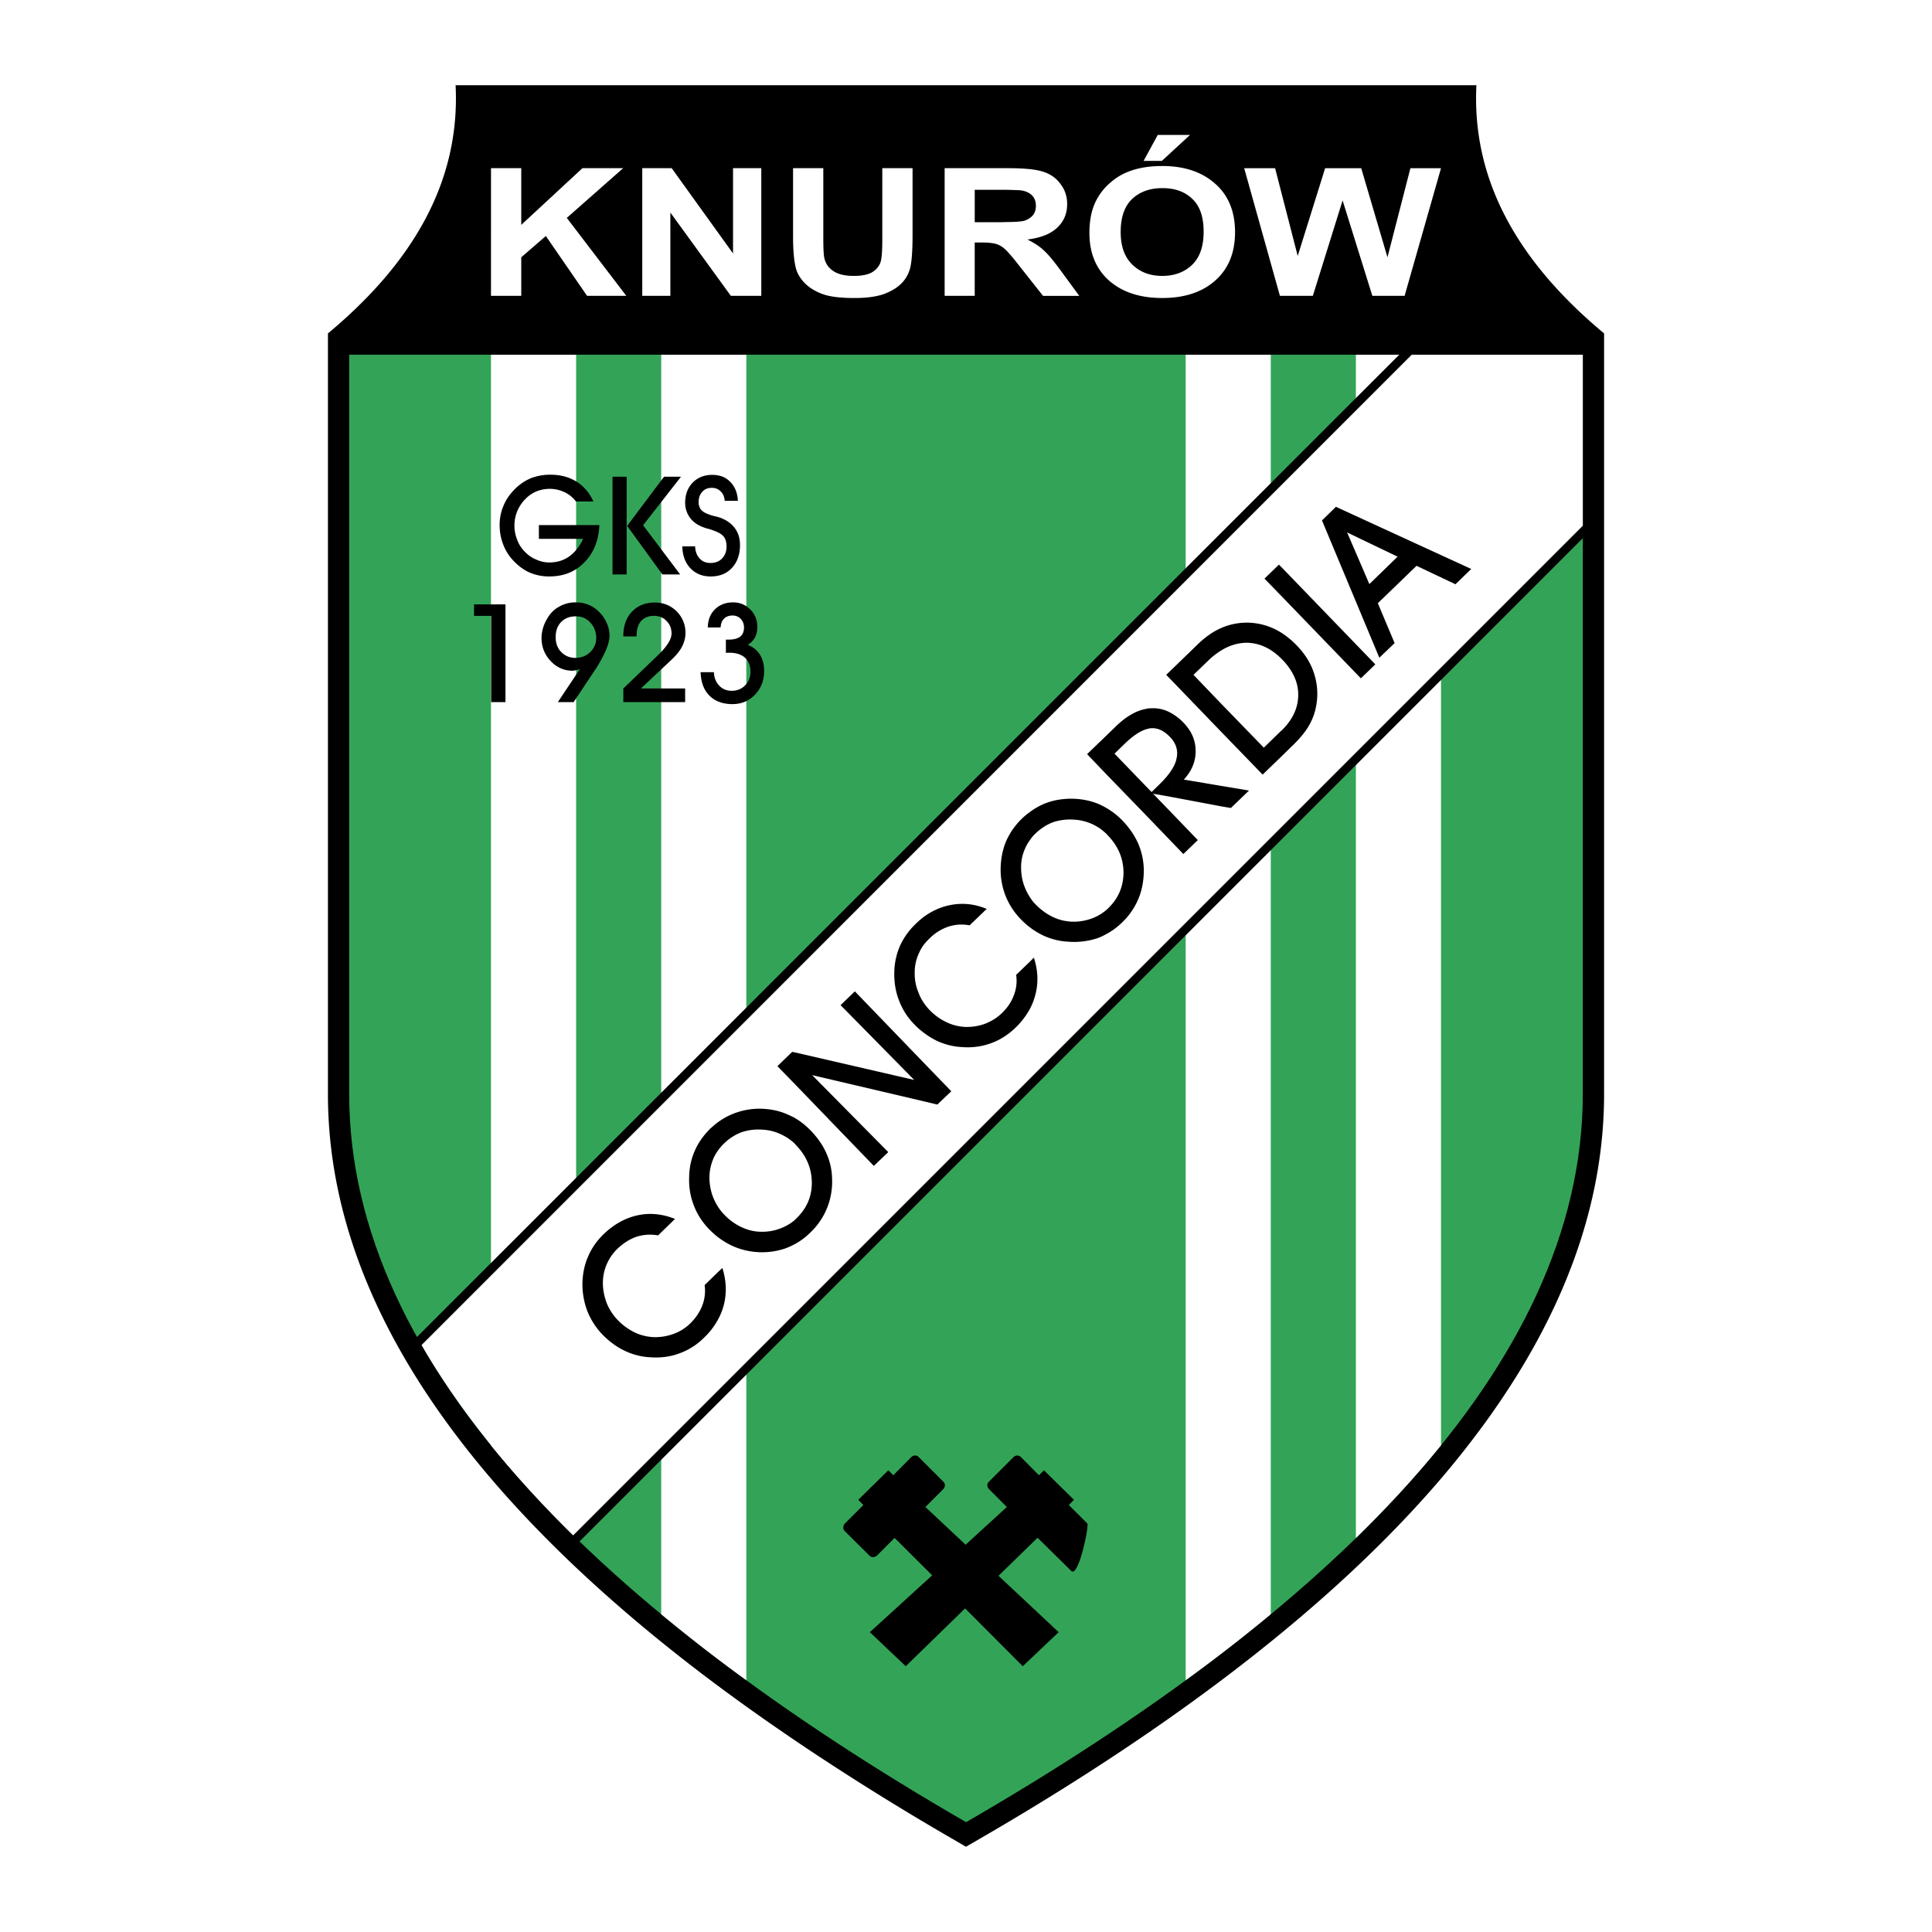 <svg xmlns="http://www.w3.org/2000/svg" width="2500" height="2500" viewBox="0 0 192.756 192.756"><g fill-rule="evenodd" clip-rule="evenodd"><path fill="#fff" d="M0 0h192.756v192.756H0V0z"/><path d="M160.039 33.265c-8.426-7.016-13.219-15.109-12.738-24.761H45.455c.481 9.652-4.312 17.745-12.737 24.761v75.891c0 20.367 13.666 39.223 34.994 56.041 4.08 3.217 8.475 6.367 13.102 9.453a268.933 268.933 0 0 0 14.512 8.988l1.045.613 1.062-.613c18.176-10.498 33.799-22.041 44.861-34.43a91.936 91.936 0 0 0 5.986-7.414c7.48-10.348 11.76-21.262 11.76-32.639v-75.89h-.001z"/><path d="M157.916 35.388v73.768c0 27.283-25.756 51.977-61.53 72.641-35.79-20.664-61.546-45.357-61.546-72.641V35.388h123.076z" fill="#33a457"/><path d="M157.916 35.388v17.679L57.512 153.488c-6.501-6.336-11.825-12.92-15.689-19.703l98.414-98.397h17.679z" fill="#fff"/><path d="M143.77 144.199c-2.539 3.135-5.391 6.221-8.492 9.256V35.388h8.492v108.811zm-16.985 16.852a161.533 161.533 0 0 1-8.49 6.584V35.388h8.49v125.663zm-52.324 6.584a161.564 161.564 0 0 1-8.491-6.584V35.388h8.491v132.247zm-16.982-14.18c-3.102-3.035-5.954-6.121-8.492-9.256V35.388h8.492v118.067zM115.957 29.732v-2.206h.016c1.193 0 2.189-.365 2.953-1.095.779-.746 1.16-1.841 1.16-3.317 0-1.459-.365-2.554-1.127-3.267-.748-.729-1.742-1.078-2.986-1.078h-.016v-2.206c2.188 0 3.947.58 5.273 1.758 1.326 1.161 1.99 2.77 1.99 4.843 0 2.056-.664 3.665-1.975 4.826-1.309 1.161-3.068 1.741-5.273 1.741h-.015v.001zm0-13.715v-2.554h2.77l-2.77 2.554zm11.74 13.5l-3.564-12.737h3.084l2.256 8.757 2.736-8.757h3.6l2.619 8.89 2.289-8.89h3.053l-3.633 12.737h-3.217l-2.969-9.519-2.969 9.519h-3.285zm-11.74-16.054v2.554l-.033.033h-1.826l1.41-2.587h.449zm0 3.101v2.206c-1.244 0-2.24.365-3.002 1.078-.764.729-1.145 1.824-1.145 3.3 0 1.443.398 2.521 1.178 3.267s1.758 1.111 2.969 1.111v2.206c-2.223 0-3.98-.58-5.291-1.725-1.311-1.161-1.975-2.753-1.975-4.776 0-1.293.232-2.388.697-3.267a5.794 5.794 0 0 1 1.393-1.741 5.885 5.885 0 0 1 1.924-1.144c.945-.349 2.008-.514 3.234-.514l.018-.001zm-15.656 8.326v-2.736c.979 0 1.607-.05 1.906-.133.348-.116.631-.298.846-.547.199-.249.299-.564.299-.945 0-.431-.133-.779-.398-1.045-.266-.265-.646-.431-1.145-.498a34.518 34.518 0 0 0-1.508-.049V16.78h.281c1.609 0 2.77.116 3.482.349.73.232 1.311.63 1.742 1.227.447.581.664 1.244.664 2.007 0 .945-.332 1.741-.996 2.355-.664.63-1.643 1.012-2.969 1.178.664.332 1.211.68 1.625 1.078.432.381.996 1.062 1.725 2.056l1.824 2.488h-3.615l-2.189-2.769c-.762-.98-1.293-1.61-1.574-1.859zm-51.314 4.627V16.78h3.019v5.655l6.104-5.655h4.063l-5.623 4.959 5.937 7.778h-3.914l-4.113-5.97-2.455 2.123v3.847h-3.018zm51.314-12.737v2.156h-3.052v3.234h2.24c.297 0 .562 0 .812-.017v2.736c0-.016 0-.016-.018-.016a2.27 2.27 0 0 0-.895-.531c-.332-.1-.83-.149-1.525-.149h-.615v5.323h-3.001V16.78h6.054zM64.079 29.517V16.78h2.936l6.12 8.508V16.78h2.819v12.737h-3.035l-6.037-8.309v8.309h-2.803zM79.122 16.78h3.019v6.899c0 1.094.033 1.808.116 2.123.132.53.431.945.912 1.26.497.315 1.161.465 2.006.465.846 0 1.509-.133 1.94-.431.431-.299.697-.68.78-1.112.099-.431.132-1.144.132-2.155V16.78h3.019v6.684c0 1.542-.083 2.62-.232 3.251-.166.63-.464 1.161-.912 1.592-.432.432-1.028.779-1.758 1.045-.729.249-1.692.381-2.885.381-1.427 0-2.505-.132-3.251-.415-.729-.282-1.311-.646-1.741-1.095-.432-.448-.713-.929-.846-1.409-.199-.73-.298-1.808-.298-3.234v-6.8h-.001z" fill="#fff"/><path d="M103.518 153.422l-3.896 3.797 6.002 5.623-3.582 3.398-5.754-5.77-5.921 5.77-3.582-3.398 6.219-5.672-3.748-3.732-1.758 1.758c-.215.199-.547.217-.729.033l-2.504-2.488c-.182-.197-.166-.529.033-.746l1.841-1.84c-.066-.066-.448-.465-.514-.514l3.002-2.953.498.498 1.791-1.809c.199-.199.531-.215.73-.016l2.488 2.488c.199.182.182.514-.033.729l-1.775 1.775 4.014 3.764 4.113-3.764-1.773-1.775c-.217-.215-.232-.547-.033-.729l2.486-2.488a.52.52 0 0 1 .73.016l1.791 1.809.498-.498 3.002 2.953c-.066.049-.449.447-.516.514l1.842 1.84c.199.217-.879 5.475-1.609 4.727l-3.353-3.3zM135.809 67.645v-2.819l1.408 1.459-1.408 1.36zm0-6.352l1.807 4.328 1.525-1.459-1.674-3.98 3.863-3.731 3.881 1.841 1.576-1.526-10.979-5.042v2.073l3.631 1.741-2.818 2.737-.812-1.891v4.909zm0-9.569v2.073l-1.41-.68 1.41 3.268v4.909l-3.914-9.371 1.393-1.36 2.521 1.161zm0 13.102l-7.961-8.243v2.886l7.928 8.209.033-.033v-2.819zm-7.961 10.647v-2.571c1.094-1.061 1.658-2.239 1.674-3.5.033-1.26-.496-2.454-1.559-3.565-.049-.033-.082-.083-.115-.116v-2.587a8.506 8.506 0 0 1 1.559 1.293c.812.846 1.393 1.774 1.709 2.803a6.475 6.475 0 0 1 .199 3.184 5.92 5.92 0 0 1-.748 2.023c-.363.63-.961 1.344-1.807 2.14l-.912.896zm0-18.89v2.886l-1.691-1.741 1.441-1.393.25.248zm0 6.551v2.587c-1.078-1.078-2.256-1.592-3.516-1.592-.846.017-1.676.265-2.488.763v-2.239a6.438 6.438 0 0 1 2.688-.531 6.491 6.491 0 0 1 3.316 1.012zm0 9.768v2.571l-1.875 1.808-4.129-4.262v-2.803l4.246 4.378 1.74-1.692h.018zm-6.004 7.547v-2.04l2.77.464-1.809 1.741-.961-.165zm0-17.796v2.239a7.539 7.539 0 0 0-1.293 1.012l-1.477 1.426 2.77 2.886v2.803l-4.941-5.125v-1.095l2.652-2.57c.73-.697 1.492-1.228 2.289-1.576zm0 15.756l-3.732-.63c.781-.846 1.178-1.791 1.178-2.836 0-1.062-.396-1.99-1.178-2.803a5.17 5.17 0 0 0-1.209-.962v2.538c.48.597.646 1.26.48 1.957-.066.365-.232.729-.48 1.127v2.72l4.941.929v-2.04zm-4.942 5.589v-2.886l2.604 2.703-1.443 1.394-1.161-1.211zm0-17.199v1.095l-.549-.564.549-.531zm0 4.378v2.538c-.066-.066-.133-.149-.217-.232-.613-.63-1.277-.912-1.99-.812-.115.033-.248.05-.381.1v-2.04c.182-.05.365-.066.547-.066a3.598 3.598 0 0 1 2.041.512zm0 5.623v2.72l-1.857-.332 1.857 1.924v2.886l-2.588-2.687v-2.886l.58.597.73-.713c.548-.531.98-1.028 1.278-1.509zm-2.588-6.07v2.04c-.613.199-1.293.663-2.041 1.376l-1.078 1.045 3.119 3.234v2.886l-4.047-4.179V73.5l1.062-1.028c1.011-.979 2.007-1.56 2.985-1.742zm-4.046 22.521a6.84 6.84 0 0 0 1.676-1.21 6.95 6.95 0 0 0 1.658-2.422c.365-.896.529-1.874.514-2.919a6.969 6.969 0 0 0-.564-2.554c-.365-.812-.879-1.559-1.559-2.272a7.259 7.259 0 0 0-1.725-1.327v2.538c.084.066.148.133.215.216 1.062 1.078 1.594 2.321 1.609 3.731 0 1.393-.498 2.587-1.525 3.582-.1.1-.199.183-.299.266v2.371zm0-19.751v3.632l-1.809-1.891 1.809-1.741zm0 7.048v2.538a4.782 4.782 0 0 0-1.293-.862 4.99 4.99 0 0 0-1.842-.448 5.3 5.3 0 0 0-2.09.265c-.613.232-1.178.597-1.707 1.095-.25.232-.465.498-.648.779v-2.853a6.708 6.708 0 0 1 1.561-.896c.828-.332 1.725-.48 2.686-.48.979.016 1.908.199 2.754.563.198.1.397.183.579.299zm0 10.332v2.371a5.114 5.114 0 0 1-.812.365 7.446 7.446 0 0 1-2.936.332 6.593 6.593 0 0 1-2.504-.647 7.452 7.452 0 0 1-1.328-.829v-3.068c.184.315.398.597.648.846.514.514 1.061.928 1.691 1.227.613.299 1.26.448 1.906.481a5.325 5.325 0 0 0 1.975-.315 4.713 4.713 0 0 0 1.36-.763zm-7.58 9.901v-4.776l.465-.464c.414 1.293.465 2.538.133 3.749a6.45 6.45 0 0 1-.598 1.491zm0-19.719v2.853a4.007 4.007 0 0 0-.43.78 4.427 4.427 0 0 0-.383 1.857c0 .68.117 1.36.383 2.007.115.298.266.581.43.846v3.068a7.696 7.696 0 0 1-.861-.78 7.073 7.073 0 0 1-1.525-2.372 7.169 7.169 0 0 1-.465-2.803c.033-.945.215-1.824.564-2.637a7.127 7.127 0 0 1 2.287-2.819zm0 14.943v4.776a7.94 7.94 0 0 1-1.375 1.758c-.746.713-1.576 1.244-2.488 1.559-.912.332-1.891.449-2.919.365a6.682 6.682 0 0 1-2.521-.662 8.12 8.12 0 0 1-1.327-.848v-3.066c.2.314.415.596.664.861.497.514 1.061.93 1.691 1.227a4.819 4.819 0 0 0 1.891.482 5.32 5.32 0 0 0 1.974-.316c.629-.248 1.178-.58 1.641-1.027.582-.547.996-1.162 1.229-1.809a3.89 3.89 0 0 0 .232-2.039l1.308-1.261zm-10.631 13.849v-3.932l2.853 2.953-1.393 1.326-1.46-.347zm0-15.441V91.56c.83-.63 1.709-1.044 2.67-1.244 1.244-.265 2.472-.149 3.716.365l-1.709 1.642a4.185 4.185 0 0 0-2.123.132 4.855 4.855 0 0 0-1.891 1.194 5.002 5.002 0 0 0-.663.764zm0-2.853v2.853a4.37 4.37 0 0 0-.414.78 4.425 4.425 0 0 0-.382 1.856 4.877 4.877 0 0 0 .382 1.99c.116.316.249.598.414.848v3.066c-.298-.23-.58-.48-.845-.762a6.734 6.734 0 0 1-1.509-2.355c-.348-.879-.498-1.824-.481-2.818a6.946 6.946 0 0 1 .564-2.638 7.08 7.08 0 0 1 1.559-2.189c.232-.233.464-.432.712-.631zm0 14.362l-6.766-7.014-1.426 1.375 7.347 7.463-11.924-2.752v3.15l7.894 8.178 1.443-1.377-7.596-7.68 11.028 2.588v-3.931zm-12.769 18.211v-2.404l.182-.184c1.028-.994 1.542-2.189 1.526-3.582-.017-1.41-.547-2.652-1.592-3.73-.033-.051-.083-.084-.116-.133v-2.572c.58.35 1.111.764 1.608 1.277.68.713 1.211 1.461 1.559 2.273.365.812.547 1.658.564 2.553a7.026 7.026 0 0 1-.515 2.92 6.939 6.939 0 0 1-1.658 2.42 6.796 6.796 0 0 1-1.558 1.162zm-7.215 2.371c.398 1.277.448 2.521.133 3.732a6.448 6.448 0 0 1-.613 1.492v-4.777l.48-.447zm7.215-21.51v3.15l-1.725-1.773 1.476-1.428.249.051zm0 6.533v2.572a5.012 5.012 0 0 0-1.41-.945 4.828 4.828 0 0 0-1.841-.449 5.23 5.23 0 0 0-2.073.266 5 5 0 0 0-1.708 1.096 4.917 4.917 0 0 0-.663.779v-2.854a6.729 6.729 0 0 1 1.575-.879 7.137 7.137 0 0 1 2.67-.498c.996.018 1.908.199 2.753.582.232.1.464.215.697.33zm0 10.202v2.404a7.272 7.272 0 0 1-.912.414 7.17 7.17 0 0 1-2.936.365 7.038 7.038 0 0 1-2.521-.68 8.002 8.002 0 0 1-1.327-.83v-3.068c.199.316.414.598.663.846.498.531 1.062.93 1.675 1.229.63.299 1.261.465 1.907.48a5.067 5.067 0 0 0 1.99-.314 4.807 4.807 0 0 0 1.461-.846zm-7.696 10a7.13 7.13 0 0 1-1.377 1.758 6.606 6.606 0 0 1-2.488 1.559c-.895.332-1.874.447-2.935.365a6.643 6.643 0 0 1-2.504-.664c-.796-.381-1.526-.928-2.189-1.607a7.254 7.254 0 0 1-1.509-2.355 7.587 7.587 0 0 1-.48-2.82c.033-.945.215-1.824.58-2.637.349-.812.862-1.541 1.542-2.205 1.028-.979 2.156-1.609 3.4-1.875 1.228-.264 2.471-.133 3.715.365l-1.691 1.643a4.4 4.4 0 0 0-2.14.133c-.68.232-1.31.629-1.907 1.193a4.79 4.79 0 0 0-1.078 1.559 4.713 4.713 0 0 0-.381 1.857c0 .682.132 1.344.381 2.008a5.323 5.323 0 0 0 1.095 1.691c.498.514 1.062.928 1.675 1.227s1.26.449 1.907.482a5.317 5.317 0 0 0 1.974-.316 4.593 4.593 0 0 0 1.658-1.027c.564-.547.979-1.162 1.228-1.809a4.07 4.07 0 0 0 .232-2.039l1.294-1.262v4.776h-.002zm0-19.737c-.249.184-.481.398-.73.613-.664.664-1.194 1.395-1.542 2.207-.365.812-.547 1.691-.563 2.637-.033.994.116 1.924.464 2.803.332.895.846 1.676 1.509 2.371.282.283.564.547.863.779v-3.068a6.645 6.645 0 0 1-.431-.846 5.524 5.524 0 0 1-.381-2.006c0-.646.132-1.26.381-1.857.116-.281.265-.531.431-.779v-2.854h-.001zM68.076 54.51h1.277c.017.497.166.896.448 1.21.265.298.63.448 1.078.448.481 0 .879-.149 1.161-.448.299-.315.448-.713.448-1.21 0-.448-.116-.796-.332-1.028-.215-.249-.663-.465-1.343-.68a.866.866 0 0 0-.182-.05c-.813-.215-1.41-.581-1.775-1.078a2.34 2.34 0 0 1-.365-.697 2.502 2.502 0 0 1-.133-.796c0-.829.249-1.509.747-2.023s1.144-.78 1.957-.78c.747 0 1.344.232 1.792.697.464.464.729 1.095.763 1.891h-1.311c-.033-.381-.149-.696-.398-.929-.232-.249-.531-.365-.896-.365-.398 0-.713.132-.945.398-.249.265-.365.614-.365 1.028 0 .149.016.282.066.415a.872.872 0 0 0 .199.365c.199.232.614.431 1.227.597.299.066.531.133.68.183.647.249 1.128.597 1.459 1.061.332.448.498 1.012.498 1.659 0 .929-.265 1.691-.796 2.272-.53.581-1.244.863-2.139.863-.829 0-1.509-.282-2.023-.83-.515-.548-.78-1.277-.797-2.173zm-14.313-2.123H59.8c-.066 1.526-.563 2.77-1.493 3.715-.912.945-2.073 1.41-3.5 1.41a4.855 4.855 0 0 1-2.023-.415c-.613-.282-1.161-.713-1.658-1.261a4.749 4.749 0 0 1-.945-1.575 5.356 5.356 0 0 1-.332-1.874c0-.696.132-1.343.398-1.957.249-.614.647-1.161 1.145-1.658a4.976 4.976 0 0 1 1.575-1.062 5.338 5.338 0 0 1 1.957-.349c.995 0 1.857.232 2.604.697.73.464 1.294 1.127 1.676 1.974h-1.742a3.06 3.06 0 0 0-1.144-.929 3.43 3.43 0 0 0-1.51-.331 3.55 3.55 0 0 0-1.31.265 3.324 3.324 0 0 0-1.094.763 3.841 3.841 0 0 0-.796 1.194 3.807 3.807 0 0 0-.017 2.836c.166.464.415.846.73 1.177.332.349.713.63 1.161.813.431.199.879.298 1.326.298.747 0 1.41-.199 1.974-.597.564-.398 1.028-.979 1.393-1.758h-4.412v-1.376zm8.807.083l3.682-4.909h1.692l-3.781 4.843 3.698 4.909h-1.774L62.57 52.47zm-.05 4.843h-1.41v-9.752h1.41v9.752zM69.9 67.065h1.327c.017.547.199.995.531 1.343.331.348.746.514 1.244.514.531 0 .979-.182 1.343-.547.349-.365.531-.813.531-1.343 0-.598-.182-1.078-.547-1.41-.365-.332-.896-.498-1.559-.498h-.215c-.05 0-.1.017-.133.017v-1.327H72.704c.514 0 .879-.1 1.145-.298.249-.199.381-.514.381-.913 0-.348-.116-.63-.332-.862a1.092 1.092 0 0 0-.796-.331c-.364 0-.646.099-.862.314-.215.199-.315.498-.348.879h-1.277c.017-.763.265-1.376.729-1.824s1.062-.68 1.791-.68c.68 0 1.244.232 1.725.713.465.464.697 1.044.697 1.708 0 .398-.066.747-.215 1.045s-.398.547-.73.78c.531.199.929.53 1.211.979.282.447.415.995.415 1.625 0 .929-.299 1.708-.896 2.338-.614.647-1.36.962-2.256.962-.979 0-1.741-.282-2.305-.846-.566-.564-.847-1.343-.881-2.338zm-12.438 2.637v-2.355l.398-.597c-.133.05-.265.1-.398.116v-1.228c.564-.017 1.028-.199 1.426-.58.398-.398.597-.862.597-1.41 0-.613-.199-1.111-.597-1.542-.382-.415-.862-.614-1.426-.614v-1.393c.448 0 .879.083 1.277.249.398.166.763.415 1.078.747.315.315.564.697.729 1.095.183.414.266.812.266 1.227 0 .846-.514 1.94-1.393 3.367l-.05.05-1.907 2.868zm10.896.348h-6.169v-1.36l3.417-3.284.05-.05c.896-.862 1.343-1.576 1.343-2.156 0-.498-.166-.912-.498-1.244-.332-.348-.763-.514-1.261-.514-.547 0-.961.182-1.277.514-.298.348-.448.829-.448 1.443v.1h-1.327v-.017c0-1.028.282-1.841.862-2.455s1.344-.912 2.305-.912c.846 0 1.56.298 2.156.879.581.597.879 1.31.879 2.156 0 .464-.116.912-.332 1.343s-.581.879-1.078 1.343l-3.035 2.853h4.411v1.361h.002zm-10.896-9.951v1.393c-.614 0-1.095.183-1.476.564-.365.381-.547.879-.547 1.509 0 .613.182 1.111.563 1.493.365.381.846.58 1.426.58h.033v1.228c-.133.033-.232.05-.348.05-.863 0-1.576-.332-2.173-.962-.613-.647-.912-1.427-.912-2.322 0-.298.05-.614.133-.913a3.95 3.95 0 0 1 .381-.912c.298-.547.697-.979 1.21-1.26a3.232 3.232 0 0 1 1.71-.448zm0 7.248v2.355l-.232.348h-1.576l1.808-2.703zM50.43 70.05h-1.426v-8.607h-1.708v-1.144h3.134v9.751zM40.529 134.465L142.043 32.95l.615.63L41.159 135.096l-.63-.631zM56.384 153.984L159.143 51.227l.63.613L56.998 154.615l-.614-.631z"/></g></svg>